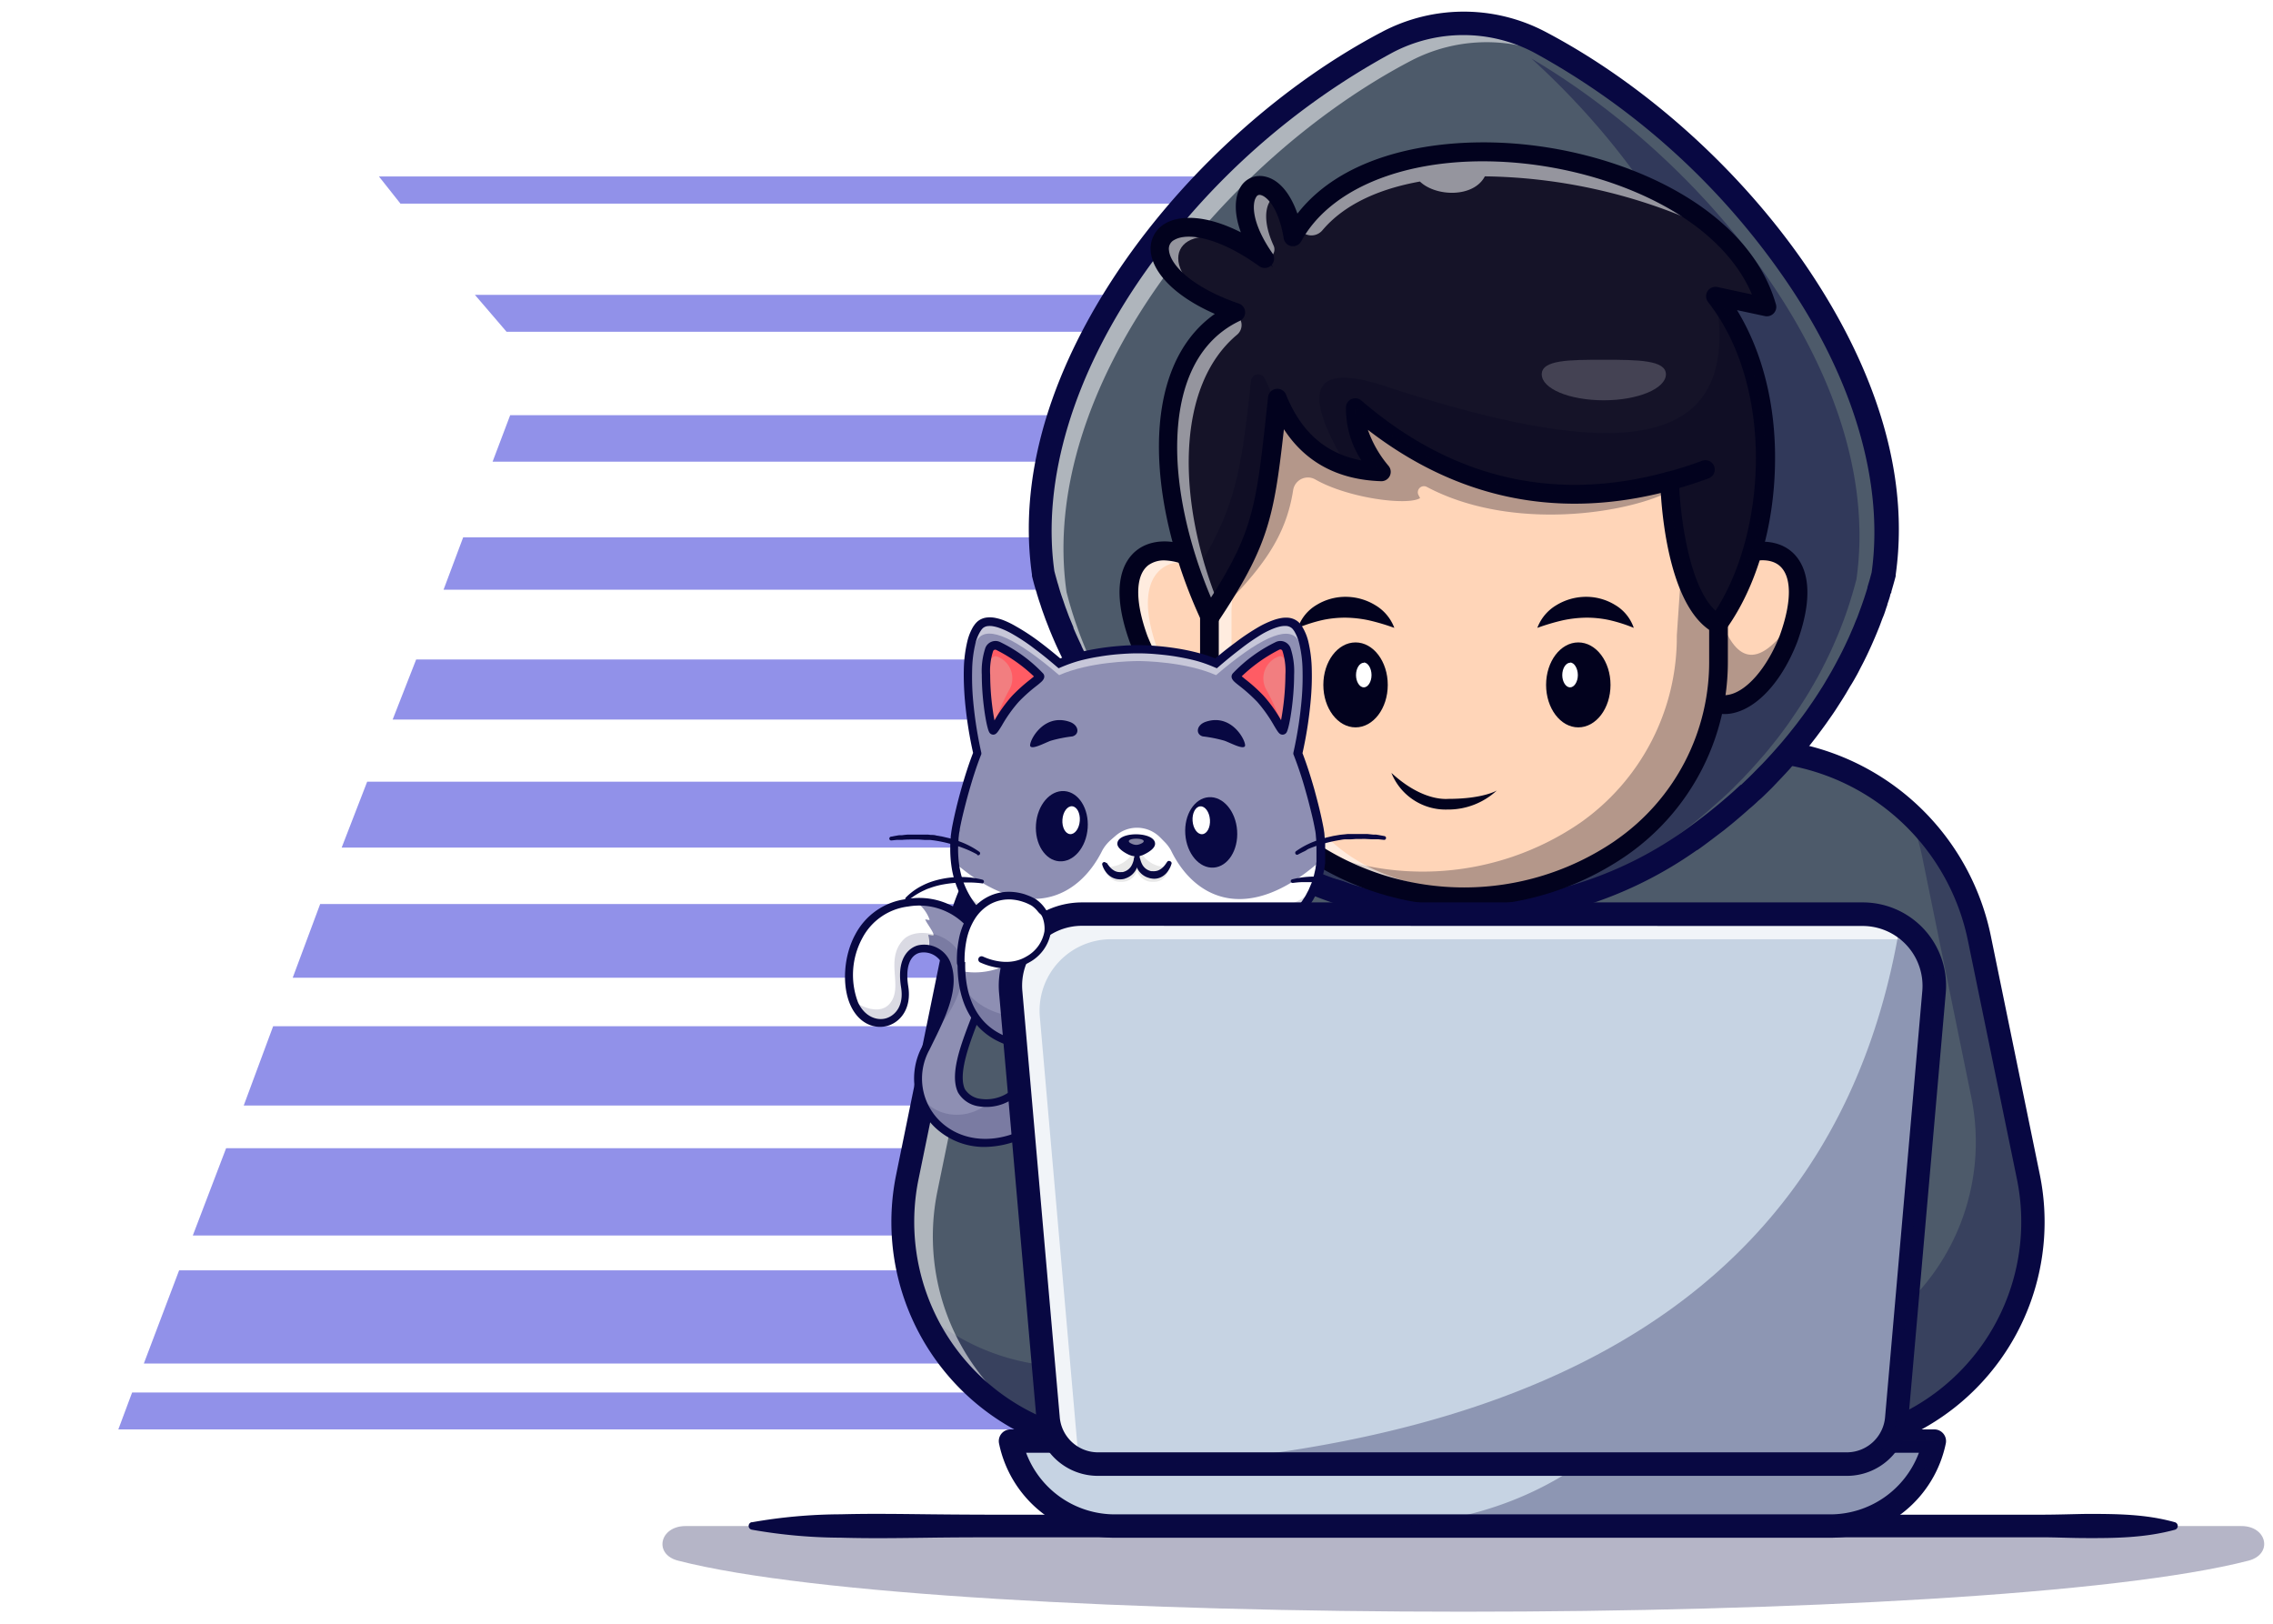 <svg id="Layer_4" data-name="Layer 4" xmlns="http://www.w3.org/2000/svg" xmlns:xlink="http://www.w3.org/1999/xlink" viewBox="0 0 350 250"><defs><style>.cls-1{mask:url(#mask);filter:url(#luminosity-noclip-2);}.cls-2{mix-blend-mode:multiply;fill:url(#linear-gradient);}.cls-3{fill:#9191e9;}.cls-4{opacity:0.3;}.cls-5{fill:#080842;}.cls-6{fill:#4d5a6a;}.cls-7{opacity:0.55;}.cls-8{fill:#fff;}.cls-9{opacity:0.4;}.cls-10{fill:#ffd5b8;}.cls-11{fill:#02021e;}.cls-12{fill:#151328;}.cls-13{opacity:0.2;}.cls-14{fill:#fefefe;}.cls-15{fill:#8e8fb3;}.cls-16{opacity:0.15;}.cls-17,.cls-24{opacity:0.5;}.cls-18{fill:#f27e80;}.cls-19{fill:#ff5c64;}.cls-20{fill:#e8e8e8;}.cls-21{fill:#686868;}.cls-22{fill:#61619b;}.cls-23{mask:url(#mask-2);}.cls-24{fill:url(#linear-gradient-2);}.cls-25{fill:#c6d3e3;}.cls-26{opacity:0.75;}.cls-27{fill:none;stroke:#080842;stroke-linecap:round;stroke-linejoin:round;}.cls-28{filter:url(#luminosity-noclip);}</style><filter id="luminosity-noclip" x="129.63" y="-8317" width="193.79" height="32766" filterUnits="userSpaceOnUse" color-interpolation-filters="sRGB"><feFlood flood-color="#fff" result="bg"/><feBlend in="SourceGraphic" in2="bg"/></filter><mask id="mask" x="129.63" y="-8317" width="193.79" height="32766" maskUnits="userSpaceOnUse"><g class="cls-28"/></mask><linearGradient id="linear-gradient" x1="226.53" y1="78.3" x2="225.51" y2="225.83" gradientUnits="userSpaceOnUse"><stop offset="0"/><stop offset="1" stop-color="#fff"/></linearGradient><filter id="luminosity-noclip-2" x="129.63" y="77.63" width="193.79" height="147.81" filterUnits="userSpaceOnUse" color-interpolation-filters="sRGB"><feFlood flood-color="#fff" result="bg"/><feBlend in="SourceGraphic" in2="bg"/></filter><mask id="mask-2" x="129.63" y="77.63" width="193.79" height="147.81" maskUnits="userSpaceOnUse"><g class="cls-1"><polygon class="cls-2" points="284.34 225.44 169.11 225.44 129.63 77.63 323.43 79.31 284.34 225.44"/></g></mask><linearGradient id="linear-gradient-2" x1="226.53" y1="78.3" x2="225.51" y2="225.83" gradientUnits="userSpaceOnUse"><stop offset="0" stop-color="#40e6ff"/><stop offset="1" stop-color="#40e6ff"/></linearGradient></defs><path class="cls-3" d="M18.22,220.08l2.12-5.68h238l-2.11,5.68Zm9.36-24.49h238l-5.73,14.34H22.15Zm7.24-18.81h238l-5.13,13.44h-238ZM42.06,158H161.81L157,170.21H37.53Zm107.76-7.46H45.07l4.23-11.35H287.61l-3.32,8.36H151ZM56.54,120.35H226.85l-3.92,10.15H52.61Zm204.7-89H61.66l-3.31-4.18h204.7ZM64.08,101.54h170l-3.62,9.25h-170Zm7.24-18.81H240.07l-2,8.06H68.3ZM73.13,45.4H255.81l-2.11,5.68H78Zm5.43,18.52h170l-2.71,7.16h-170Z"/><g class="cls-4"><path class="cls-5" d="M104.39,240.28c40.61,10.49,201.26,10.49,241.87,0,3.76-1,2.84-5.32-1.12-5.32H105.51C101.55,235,100.63,239.31,104.39,240.28Z"/></g><path class="cls-5" d="M115.76,234.38a80.18,80.18,0,0,1,13.69-1.23c4.57-.12,9.13-.05,13.7,0s9.13.07,13.7.06h157.5c2.28,0,4.56-.08,6.85-.12,4.56,0,9.13,0,13.69,1.28a.6.6,0,0,1,.42.74.59.59,0,0,1-.42.42c-4.56,1.24-9.13,1.3-13.69,1.28-2.29,0-4.57-.12-6.85-.12H156.85c-4.57,0-9.14,0-13.7.06s-9.13.13-13.7,0a80.18,80.18,0,0,1-13.69-1.23.59.59,0,0,1,0-1.16Z"/><path class="cls-6" d="M281.8,222.58l.72-.09a34.6,34.6,0,0,0,29.81-41.31l-7.56-36.83a36.13,36.13,0,0,0-35.4-28.87H182.68a36.13,36.13,0,0,0-35.4,28.87l-7.56,36.83a34.6,34.6,0,0,0,29.81,41.31l.72.09Z"/><path class="cls-5" d="M281.81,222.86H170.25l-.75-.09a34.88,34.88,0,0,1-30.05-41.65L147,144.29a36.55,36.55,0,0,1,35.67-29.09h86.69A36.55,36.55,0,0,1,305,144.29l7.56,36.83a34.88,34.88,0,0,1-30.05,41.65Zm-99.13-107.1a36,36,0,0,0-35.13,28.65L140,181.24a34.32,34.32,0,0,0,29.58,41l.72.09H281.78l.7-.08a34.32,34.32,0,0,0,29.58-41l-7.56-36.83a36,36,0,0,0-35.13-28.65Z"/><g class="cls-4"><path class="cls-5" d="M282.52,222.5l-.72.08H170.25l-.71-.08a34.6,34.6,0,0,1-27.81-20.92,34.39,34.39,0,0,0,19,8.6l.72.08H273l.72-.08a34.59,34.59,0,0,0,29.81-41.31L296,132a36.47,36.47,0,0,0-2.24-7.1,36,36,0,0,1,11,19.41l7.56,36.83A34.61,34.61,0,0,1,282.52,222.5Z"/></g><g class="cls-7"><path class="cls-8" d="M287.2,120.19A35.86,35.86,0,0,0,274,117.68h-86.7a36.12,36.12,0,0,0-35.39,28.87l-7.56,36.83a34.59,34.59,0,0,0,16.72,37,34.62,34.62,0,0,1-21.32-39.2l7.56-36.83a36.13,36.13,0,0,1,35.39-28.87h86.7A36,36,0,0,1,287.2,120.19Z"/></g><path class="cls-5" d="M281.8,224.38H170l-.72-.09A36.41,36.41,0,0,1,138,180.82L145.52,144a38.07,38.07,0,0,1,37.16-30.31h86.69A38.07,38.07,0,0,1,306.53,144l7.56,36.83a36.41,36.41,0,0,1-31.36,43.46l-.72.09Zm-111.44-3.6H281.69l.62-.07a32.82,32.82,0,0,0,28.26-39.17L303,144.71a34.46,34.46,0,0,0-33.64-27.43H182.68A34.46,34.46,0,0,0,149,144.71l-7.56,36.83a32.82,32.82,0,0,0,28.27,39.17Z"/><path class="cls-6" d="M290.06,88.28c-.1.42-.22.84-.33,1.26l-.27.94-.11.35c-.07.26-.15.52-.23.77s-.21.65-.32,1c-.05.14-.1.28-.14.42-.16.47-.32.93-.5,1.39s-.37,1-.57,1.49-.39,1-.6,1.48-.42,1-.64,1.46-.43.92-.65,1.39l-.09.18c-.2.43-.42.85-.64,1.28l0,0c-.24.48-.48.94-.74,1.41s-.6,1.09-.92,1.63l-.66,1.12,0,0c-.27.46-.55.91-.84,1.36-.48.75-1,1.49-1.48,2.23l-.68,1-.58.8c-.3.4-.59.8-.89,1.19l-.89,1.14-.51.62-.32.4-.6.72-1.69,1.92c-.28.31-.57.62-.86.92l-.63.67c-.3.32-.59.62-.89.92l-1.32,1.31c-.36.35-.72.69-1.09,1a1.1,1.1,0,0,1-.16.15c-.37.36-.75.7-1.13,1-.7.63-1.42,1.24-2.14,1.85l-.55.45-1.11.9q-2,1.56-4,3l-.08.06A60.23,60.23,0,0,1,243,137.89a62.85,62.85,0,0,1-6.33,1.56A60.67,60.67,0,0,1,208.16,138a60,60,0,0,1-17.75-8.58l-1.29-.92-.13-.1-1.27-1-1.32-1h0l-1.29-1-1.27-1.07-1.24-1.09-1.22-1.11c-.4-.38-.8-.75-1.19-1.14s-.79-.76-1.17-1.15l-1.15-1.17c-.37-.41-.75-.81-1.13-1.21l-1.07-1.2-.82-1c-.78-.93-1.55-1.88-2.29-2.84-.3-.4-.61-.79-.9-1.19,0,0-.07-.11-.11-.15-.2-.27-.4-.55-.59-.83-.45-.62-.88-1.24-1.3-1.88-.23-.35-.47-.7-.69-1-.34-.54-.68-1.07-1-1.62-.22-.38-.46-.77-.68-1.16-.32-.54-.62-1.1-.93-1.66l-.66-1.26c-.22-.42-.43-.85-.64-1.29l-.09-.18c-.45-.93-.88-1.87-1.28-2.81a1,1,0,0,1-.05-.12q-.3-.71-.57-1.41c-.2-.49-.39-1-.57-1.49s-.37-1-.54-1.51-.25-.75-.37-1.13-.19-.6-.28-.9c0-.13-.08-.27-.11-.4-.09-.29-.18-.58-.26-.87s-.23-.87-.34-1.3c-4.49-31.65,24.29-66.75,53-81.81a25.2,25.2,0,0,1,23.37,0c.65.34,1.29.7,1.94,1.07h0C267.05,23.7,294.45,57.34,290.06,88.28Z"/><g class="cls-9"><path class="cls-5" d="M236.38,139.39c.82-.21,1.63-.44,2.44-.68A60.18,60.18,0,0,0,256,130.34l.08-.05c1.37-1,2.7-2,4-3l1.12-.9.54-.45c.73-.61,1.44-1.22,2.14-1.85.38-.34.76-.68,1.13-1l.17-.15,1.08-1c.44-.43.89-.87,1.32-1.31s.6-.6.9-.91l.63-.68c.29-.3.57-.61.85-.92.57-.63,1.14-1.28,1.69-1.92l.61-.72.32-.4c.17-.2.33-.41.5-.62.3-.38.6-.75.89-1.13l.89-1.2.58-.8.68-1c.51-.74,1-1.48,1.48-2.23.29-.45.57-.9.85-1.35,0,0,0,0,0,0l.65-1.12c.32-.54.63-1.09.93-1.64s.5-.93.73-1.4l0,0c.22-.43.44-.85.64-1.28l.09-.18c.23-.46.44-.93.65-1.39s.44-1,.64-1.46.42-1,.61-1.48.39-1,.57-1.49.33-.92.49-1.39c.05-.14.1-.28.14-.42.11-.33.22-.65.32-1s.16-.51.23-.77a2.35,2.35,0,0,0,.11-.35l.27-.94c.12-.42.23-.84.34-1.26C290.2,58.54,263.52,25.34,235.79,9c19.51,17.74,34.27,42.6,31,65.93-.11.42-.22.84-.34,1.26l-.27.94a2.35,2.35,0,0,1-.11.35c-.07.26-.15.52-.23.77s-.21.65-.32,1c0,.14-.09.28-.14.42-.16.47-.32.93-.49,1.39s-.37,1-.57,1.49-.4,1-.61,1.48-.42,1-.64,1.46-.42.93-.65,1.39l-.09.18c-.2.43-.42.85-.64,1.28l0,0c-.23.47-.48.93-.73,1.4s-.61,1.1-.93,1.63c-.21.38-.43.75-.66,1.13a0,0,0,0,0,0,0c-.28.45-.56.9-.85,1.35-.48.75-1,1.49-1.48,2.23l-.68,1-.58.8-.89,1.2c-.29.38-.59.75-.89,1.13-.17.21-.33.42-.5.62l-.33.4-.6.72c-.55.64-1.12,1.29-1.69,1.92-.28.31-.56.62-.85.92l-.63.68-.9.91c-.43.44-.88.88-1.32,1.31s-.72.69-1.08,1a1.14,1.14,0,0,1-.17.15c-.37.36-.75.7-1.13,1-.7.63-1.41,1.24-2.14,1.85l-.54.45-1.12.9c-1.31,1-2.64,2-4,3l-.08,0a60.18,60.18,0,0,1-17.14,8.37,63,63,0,0,1-6.34,1.56,60.51,60.51,0,0,1-10.73,1.07,60.51,60.51,0,0,0,10.73-1.07l.31-.06c-1.29.34-2.6.63-3.9.88a60.69,60.69,0,0,1-23.68-.2l-.27-.21,1.29,1,1.27,1,.13.1,1.29.92A60,60,0,0,0,207.56,138a60.67,60.67,0,0,0,28.52,1.41c1.11-.21,2.22-.46,3.33-.73C238.41,139,237.4,139.19,236.38,139.39Z"/></g><g class="cls-7"><path class="cls-8" d="M249.24,14.63q-3.33-2.25-6.69-4.19h0c-.65-.37-1.29-.73-1.94-1.07a25.22,25.22,0,0,0-23.38,0c-28.75,15.05-57.53,50.16-53,81.81.12.43.23.87.35,1.3s.16.58.25.87l.12.4c.09.3.18.6.28.9s.24.76.37,1.13.35,1,.53,1.5.37,1,.57,1.5.38.94.58,1.41a1,1,0,0,0,.05.12c.4.94.82,1.88,1.28,2.81a.76.76,0,0,0,.09.18c.2.43.42.87.64,1.29l.66,1.26c.3.56.61,1.12.92,1.66l.69,1.16c.33.55.67,1.08,1,1.62q.33.52.69,1c.42.64.85,1.26,1.29,1.88.19.28.39.55.6.82a.83.83,0,0,0,.11.15c.29.41.59.8.89,1.2.75,1,1.51,1.91,2.3,2.84l.82,1c.35.4.71.8,1.07,1.19s.75.81,1.13,1.22l1.14,1.17,1.17,1.15c.4.39.8.76,1.2,1.13s.81.75,1.22,1.12l1.24,1.08,1.27,1.08,1.28,1h0l1.31,1,1.18.88c-.49-.32-1-.66-1.48-1l-1.29-.93-.13-.1-1.27-1-1.32-1h0l-1.29-1c-.43-.35-.85-.71-1.27-1.07l-1.24-1.09L182,123c-.4-.38-.8-.75-1.19-1.14s-.79-.76-1.17-1.15l-1.15-1.17-1.13-1.21-1.07-1.2-.82-1c-.78-.93-1.55-1.88-2.29-2.84-.3-.4-.61-.79-.9-1.19l-.11-.15c-.21-.27-.4-.55-.59-.82-.45-.63-.88-1.25-1.3-1.89-.23-.34-.47-.7-.69-1-.34-.54-.68-1.07-1-1.61-.22-.39-.46-.78-.69-1.17s-.61-1.1-.92-1.66l-.66-1.26c-.22-.42-.44-.85-.64-1.29a.76.76,0,0,1-.09-.18c-.45-.92-.88-1.87-1.28-2.81a.61.61,0,0,1-.05-.12c-.2-.47-.39-.94-.58-1.41s-.38-1-.56-1.49-.37-1-.54-1.51-.25-.75-.37-1.13-.19-.59-.28-.89l-.12-.41c-.09-.29-.17-.58-.25-.87s-.23-.86-.34-1.3c-4.49-31.65,24.29-66.76,53.05-81.81a25.2,25.2,0,0,1,23.37,0c.65.34,1.29.7,1.94,1.07h0A110.52,110.52,0,0,1,249.24,14.63Z"/></g><path class="cls-5" d="M225.32,142.31a62.21,62.21,0,0,1-35.94-11.38c-.44-.31-.88-.62-1.31-.94a.18.18,0,0,1-.07-.05l-.09-.06-1.28-1-1.26-1-.1-.08-1.25-1c-.49-.39-.92-.76-1.35-1.13l-1.27-1.11-.06,0-1.19-1.09c-.4-.38-.81-.76-1.21-1.16s-.81-.77-1.2-1.18l-1.17-1.19-1.15-1.23-1.11-1.24-.83-1c-.82-1-1.61-1.95-2.35-2.9l-.2-.27c-.23-.3-.47-.61-.69-.93l-.12-.15-.64-.89q-.72-1-1.32-1.92c-.24-.35-.48-.72-.71-1.09-.34-.53-.69-1.08-1-1.64l-.22-.35-.49-.83c-.31-.54-.6-1.08-.9-1.62l0-.08c-.24-.45-.47-.88-.69-1.31s-.43-.84-.63-1.27l-.14-.28c-.48-1-.9-1.91-1.26-2.78a1.45,1.45,0,0,1-.11-.25c-.2-.47-.39-.93-.57-1.4s-.4-1-.59-1.54-.37-1-.54-1.54-.26-.76-.38-1.15-.19-.62-.29-.93c0-.13-.09-.29-.13-.44l-.26-.89c-.11-.42-.23-.86-.34-1.31a.71.71,0,0,1,0-.2c-2.72-19.17,6.31-36.9,14.36-48.41,10.18-14.54,24.62-27.38,39.63-35.24a27,27,0,0,1,25,0c15,7.86,29.45,20.7,39.63,35.24,8,11.51,17.08,29.24,14.37,48.41,0,.07,0,.13,0,.2-.11.42-.23.86-.35,1.28l-.31,1.08c0,.09,0,.18-.08.28s-.11.37-.17.56l-.06.2c-.1.32-.21.63-.31.94l0,.07-.16.45c-.15.47-.32,1-.51,1.44s-.37,1-.58,1.52-.4,1-.62,1.51-.43,1-.66,1.51-.43.94-.66,1.42l-.1.2c-.2.42-.42.86-.66,1.31s-.5,1-.76,1.46-.63,1.14-1,1.7l-.66,1.13h0l0,0c-.28.46-.57.93-.87,1.39-.52.82-1,1.57-1.51,2.28l-.7,1-.59.81-.91,1.22-.91,1.17-.53.64-.94,1.14c-.57.66-1.15,1.32-1.73,2l-.85.92-.66.7c-.33.34-.63.66-.95,1s-.87.87-1.32,1.31-.73.7-1.1,1a1.89,1.89,0,0,1-.2.2c-.38.35-.75.69-1.14,1-.74.67-1.48,1.3-2.18,1.89l-.54.45-1.15.93c-1.33,1-2.71,2.08-4.1,3.06l-.06,0h0A62.27,62.27,0,0,1,225.32,142.31Zm-35.1-15.2,1.23.89a58.89,58.89,0,0,0,67.67.05h0l.08-.06c1.33-.94,2.66-1.93,3.93-2.94l1.09-.88.53-.44c.68-.57,1.39-1.18,2.1-1.81l1.09-1a.39.39,0,0,1,.1-.08l0,0,.06,0,1.05-1c.43-.42.86-.85,1.28-1.28s.59-.6.88-.89l.63-.67.81-.88c.57-.63,1.13-1.27,1.67-1.9l.9-1.08.49-.62c.29-.36.58-.72.87-1.1l.87-1.16.57-.78c.22-.32.44-.62.65-.94.48-.68.95-1.39,1.45-2.18.28-.44.56-.87.82-1.32l0,0h0c.21-.36.43-.72.64-1.09.32-.54.61-1.07.9-1.6l.72-1.36,0,0c.21-.41.42-.81.61-1.22l.11-.22.62-1.32c.22-.48.43-1,.62-1.42s.4-1,.59-1.43.38-1,.55-1.45.33-.91.48-1.35l.17-.49c.09-.29.19-.58.28-.87l.07-.22.15-.5,0-.12a.78.78,0,0,0,.05-.14l.3-1c.1-.36.2-.75.3-1.12,1.95-14-2.94-30.27-13.77-45.75A112.17,112.17,0,0,0,236.18,8.07a23.4,23.4,0,0,0-21.71,0,112.17,112.17,0,0,0-38.35,34.11C165.29,57.66,160.4,73.9,162.35,87.92c.1.4.21.79.32,1.18s.15.56.24.83.08.27.11.38c.09.32.18.61.27.9s.24.73.37,1.09.33,1,.51,1.46.36,1,.55,1.45.38.92.57,1.38v0a1,1,0,0,0,0,.1c.36.85.76,1.74,1.24,2.73l0,.07a.54.54,0,0,1,.07.13c.19.41.4.82.61,1.22s.43.84.65,1.25l0,.06c.28.52.57,1,.86,1.55l.46.79.21.35c.32.52.64,1,1,1.56q.33.52.66,1c.39.59.8,1.18,1.27,1.84.19.27.37.53.56.78l.06.07,0,0,.12.14c.21.3.44.6.67.9l.19.25c.69.9,1.45,1.84,2.24,2.77l.79.92,1,1.18,1.11,1.19,1.1,1.12c.39.4.77.77,1.15,1.13l1.17,1.12c.39.36.76.7,1.15,1l.05,0L185,123l1.24,1,1.19,1,.08.06,1.29,1,1.2.9ZM188,129.9h0Zm80.13-9.1h0Zm-102.72-24Zm-.11-.28Zm124.81-8.24h0Z"/><path class="cls-10" d="M275.7,97.36c-.11.34-.23.68-.36,1-3.33,8.54-9.87,13.09-13.82,7.94l2.36-11.6,1.6-7.88C271.66,82.63,279.89,84.52,275.7,97.36Z"/><path class="cls-11" d="M265.47,108.71a5.15,5.15,0,0,1-4.12-2.25l-.06-.08,4-19.66.07,0c3.37-2.3,7.17-2.7,9.44-1,1.49,1.11,3.6,4.11,1.1,11.75h0c-.11.34-.23.68-.35,1-2.23,5.71-5.91,9.71-9.37,10.2A4.24,4.24,0,0,1,265.47,108.71Zm-3.72-2.44a4.6,4.6,0,0,0,4.37,2c3.31-.47,6.85-4.37,9-9.93q.19-.51.36-1h0c1.78-5.47,1.45-9.47-.95-11.27-2.12-1.59-5.67-1.2-8.87,1Z"/><g class="cls-4"><path class="cls-11" d="M275.7,97.36c-.11.34-.23.68-.36,1-3.33,8.54-9.87,13.09-13.82,7.94l2.36-11.6.88-.07q3.6,11.27,10.46,2Z"/></g><path class="cls-11" d="M265.48,109.94a6.41,6.41,0,0,1-5.11-2.73,1.49,1.49,0,0,1-.27-1.17l4-19.48a1.41,1.41,0,0,1,.6-.9c3.85-2.63,8.25-3,10.95-.91,1.8,1.4,4.35,5.1,1.08,14.13-2.43,6.23-6.39,10.43-10.34,11A6.62,6.62,0,0,1,265.48,109.94Zm-2.41-4A3.19,3.19,0,0,0,266,107c2.84-.4,6.07-4.08,8.05-9.15,1.92-5.31,1.87-9.27-.15-10.84-1.58-1.22-4.43-.92-7.07.7Z"/><path class="cls-10" d="M175,97.36c.11.34.23.68.36,1,3.33,8.54,9.87,13.09,13.83,7.94l-2.37-11.6-1.6-7.88C179,82.63,170.77,84.52,175,97.36Z"/><path class="cls-11" d="M185.19,108.8a5.81,5.81,0,0,1-.72,0c-3.49-.5-7.19-4.52-9.43-10.25q-.19-.54-.36-1h0c-2.51-7.68-.37-10.72,1.13-11.84,2.3-1.73,6.14-1.33,9.54,1l.1.07,4,19.73-.09.11A5.22,5.22,0,0,1,185.19,108.8Zm-9.94-11.53.35,1c2.16,5.52,5.67,9.4,9,9.86a4.45,4.45,0,0,0,4.28-1.9L184.91,87c-3.16-2.12-6.67-2.5-8.74-.94-2.37,1.77-2.7,5.74-.92,11.18Z"/><g class="cls-7"><path class="cls-8" d="M183.81,108.36c-3.05-1-6.2-4.71-8.2-9.83-.13-.35-.25-.69-.36-1-4.19-12.83,4-14.73,10.22-10.51l0,.14C179.91,85,174.28,88,177.9,99l.35,1A20.42,20.42,0,0,0,183.81,108.36Z"/></g><path class="cls-11" d="M185.18,109.94a6.62,6.62,0,0,1-.88-.06c-4-.57-7.91-4.77-10.33-11-3.28-9.07-.73-12.77,1.08-14.17,2.69-2.09,7.09-1.73,10.94.91a1.41,1.41,0,0,1,.6.9l4,19.48a1.45,1.45,0,0,1-.27,1.17A6.41,6.41,0,0,1,185.18,109.94Zm-5.86-23.66a4.11,4.11,0,0,0-2.51.75c-2,1.57-2.07,5.53-.13,10.87,2,5,5.2,8.72,8,9.12a3.18,3.18,0,0,0,2.88-1.09l-3.71-18.2A9,9,0,0,0,179.32,86.28Z"/><path class="cls-10" d="M264.61,95v6.67a34.88,34.88,0,0,1-14.94,28.83c-.13.1-.27.18-.4.27a42.86,42.86,0,0,1-47.7,0l-.4-.28a34.89,34.89,0,0,1-14.94-28.83V95s0-.42.07-1.19c.36-6.09,2-33.39,2.23-34.09C197.11,36.65,282.89,42.31,264.61,95Z"/><path class="cls-11" d="M225.42,138.38a43.11,43.11,0,0,1-24-7.33l-.37-.25a35.17,35.17,0,0,1-15.11-29.11V95s0-.44.07-1.21c.59-10,2-33.46,2.25-34.17,2.25-6.06,9.89-10.55,20.95-12.32a70.2,70.2,0,0,1,33.26,3.09c10.14,3.64,32.61,15.28,22.45,44.66v6.62a35.14,35.14,0,0,1-15.07,29.08l-.15.11-.24.16A43.13,43.13,0,0,1,225.42,138.38Zm-6.1-91.24a63.19,63.19,0,0,0-10,.77C198.45,49.64,191,54,188.81,59.85c-.21.77-1.32,18.79-2.21,34,0,.77-.07,1.2-.07,1.2v6.65a34.56,34.56,0,0,0,14.81,28.59l.4.27a42.39,42.39,0,0,0,47.37,0l.25-.16.15-.1a34.56,34.56,0,0,0,14.8-28.59l0-6.76c10-28.92-12.09-40.37-22.07-44A69.2,69.2,0,0,0,219.32,47.14Z"/><g class="cls-4"><path class="cls-11" d="M264.61,95v6.67a34.88,34.88,0,0,1-14.94,28.83c-.13.1-.27.18-.4.27a42.86,42.86,0,0,1-47.7,0l-.4-.28c-.3-.2-.59-.41-.89-.63A42.9,42.9,0,0,0,242.86,127c.13-.1.27-.18.4-.27A34.94,34.94,0,0,0,258.2,97.84l.57-8.4C265,71.55,258.62,60.82,248,53.06,262.48,60.22,272,73.81,264.61,95Z"/></g><g class="cls-4"><path class="cls-11" d="M264.61,95v2.71c-4.31-6.35-5.14-23.67-5.14-23.67-3.77,4.09-24.93,8.81-39.78.92a.94.94,0,0,0-1.28,1.24l.26.49c-1.95,1.21-11.15,0-16.15-2.88a2.3,2.3,0,0,0-3.4,1.66C198,82.62,194.45,87.59,186.84,95c-.18-.4-.37-.79-.54-1.19.36-6.09,2-33.39,2.23-34.09C197.11,36.65,282.89,42.31,264.61,95Z"/></g><g class="cls-7"><path class="cls-8" d="M241.69,134.84a42.91,42.91,0,0,1-40.12-4l-.4-.28a34.89,34.89,0,0,1-14.94-28.83V95s2-34.49,2.3-35.28c1.8-4.85,7-8.43,13.95-10.58-5.22,2.18-9,5.33-10.55,9.35-.29.79-2.3,35.28-2.3,35.28v6.67a34.92,34.92,0,0,0,15,28.84,2.55,2.55,0,0,1,.4.27C214.34,138,229.49,138.67,241.69,134.84Z"/></g><path class="cls-11" d="M225.42,139.52A44.28,44.28,0,0,1,200.77,132l-.41-.28a36.29,36.29,0,0,1-15.57-30V94.94c2-34.68,2.29-35.45,2.39-35.7h0c5.28-14.21,35-17.32,55.67-9.9,9.84,3.53,17.29,9.13,21.54,16.2,5,8.32,5.57,18.32,1.67,29.73v6.42a36.28,36.28,0,0,1-15.57,30l-.41.28A44.22,44.22,0,0,1,225.42,139.52ZM187.67,95.07v6.62A33.41,33.41,0,0,0,202,129.34l.39.26a41.26,41.26,0,0,0,46.09,0l.38-.27a33.38,33.38,0,0,0,14.32-27.64V95a1.5,1.5,0,0,1,.08-.47c9.69-27.95-11.72-39-21.37-42.5-20.93-7.51-47.56-3.35-52,8.09C189.65,62,188.44,81.91,187.67,95.07Zm2.21-34.82Zm0,0v0Zm-1.36-.48Z"/><path class="cls-12" d="M264.16,45.6c10.82,13.83,9.48,37.89.36,50.51-7-3.85-7.43-22-7.43-22-16.51,4.49-33.22,1.75-48.36-11.3-.32,5.13,4,9.88,4,9.88a20,20,0,0,1-5.26-.81c-5.48-1.64-8.74-5.61-10.74-10.59-1.92,17.31-2,21.16-10.47,33.78-8.42-18-10-40.28,4.06-46.93-19.56-6.73-12.34-20.36,4.49-8.26C186.52,28,197,23.39,199.11,36.47,211.28,14.23,264.76,22,272,47.29l-7.83-1.68Z"/><path class="cls-11" d="M264.61,96.5l-.23-.13c-6.57-3.62-7.47-19.21-7.58-21.92-17.54,4.66-33.61.94-47.79-11.05.05,4.7,3.87,9,3.91,9l.47.52-.7,0a20.52,20.52,0,0,1-5.34-.82c-4.73-1.42-8.17-4.6-10.47-9.71l-.11,1c-1.71,15.5-2.17,19.67-10.29,31.83l-.3.44-.22-.48c-8.48-18.17-9.89-39.95,3.57-47-7.9-2.87-11-6.73-11.27-9.44A3.29,3.29,0,0,1,180,35.4c2.32-1.33,7.09-1.09,13.72,3.31-2.78-4.54-2.7-7.83-1.69-9.34a2.33,2.33,0,0,1,2.51-1.05c1.69.37,3.78,2.48,4.75,7.29C206,24.48,222.1,22,235.18,23.48c15.58,1.73,33.1,9.74,37.12,23.72l.14.49-7.55-1.62c10.5,14.2,8.68,38-.13,50.21Zm-7.23-22.83v.38c0,.18.52,17.66,7.05,21.66,8.67-12.26,10.31-36.09-.52-49.92l-.37-.49.73,0,7.3,1.56c-4.2-13.42-21.26-21.13-36.47-22.82-13.16-1.46-29.46,1.07-35.74,12.54l-.41.76-.15-.86c-.84-5.09-2.91-7.27-4.42-7.6a1.76,1.76,0,0,0-1.9.79c-1,1.49-.92,5,2.54,10l1,1.44-1.42-1c-7.07-5.09-12.14-5.42-14.34-4.16a2.71,2.71,0,0,0-1.41,2.72c.24,2.48,3.4,6.37,11.53,9.17l.7.24-.67.31c-13.66,6.48-12.43,28-4.14,46.05,7.75-11.7,8.22-15.92,9.9-31.12l.36-3.28.44,1.11c2.23,5.56,5.67,9,10.55,10.42a19.31,19.31,0,0,0,4.51.77c-1.11-1.39-3.88-5.32-3.61-9.57l0-.6.45.39c14.24,12.27,30.42,16,48.09,11.24Z"/><g class="cls-4"><path class="cls-11" d="M194.7,58.22a20.71,20.71,0,0,1,1.81,4.8c-1.75,15.81-2.15,19.82-10.28,32-.95-2-1.82-4.13-2.58-6.25,6.68-10.36,7.46-16.21,9-30.17A1.09,1.09,0,0,1,194.7,58.22Z"/></g><g class="cls-7"><path class="cls-8" d="M191.6,37.78C181,33.29,177.18,41.05,187.49,47,172.6,40.51,177.91,29.94,191.6,37.78Z"/></g><g class="cls-7"><path class="cls-8" d="M190,48.26h0a1.94,1.94,0,0,1,.49,3.27c-9.58,8-9.22,25.82-2.89,41.41-.43.66-.88,1.36-1.36,2.07C177.88,77.13,176.29,55.1,190,48.26Z"/></g><g class="cls-7"><path class="cls-8" d="M194.12,39.64l0,0C188.5,31,193.59,26.06,197,30c-1.87.28-3,3.18-.91,7.77A1.42,1.42,0,0,1,194.12,39.64Z"/></g><g class="cls-7"><path class="cls-8" d="M261.4,34.3a83.79,83.79,0,0,0-32.76-7.15c-1.73,3.32-7.55,3.15-10,.8-6.3,1.13-11.63,3.51-15,7.49a2.21,2.21,0,0,1-3.57-.22A1.51,1.51,0,0,1,200,35C210.44,21.69,245.64,20.59,261.4,34.3Z"/></g><path class="cls-11" d="M264.52,97.55a1.46,1.46,0,0,1-.7-.18c-6.36-3.51-7.78-16.47-8.09-21.47-16.43,4-31.57.72-45.1-9.72a17.45,17.45,0,0,0,3.14,5.5,1.44,1.44,0,0,1-1.07,2.41h0c-6.63-.21-11.67-2.88-15-8-1.53,13.61-2.4,18-10.19,29.7a1.44,1.44,0,0,1-2.51-.19c-8.27-17.72-9.87-38.86,2.06-47.27-6.82-3-9.59-6.77-9.86-9.55a4.44,4.44,0,0,1,2.28-4.4c2.19-1.25,6.2-1.34,11.59,1.39-1.19-3.23-.88-5.66,0-7.06a3.45,3.45,0,0,1,3.71-1.53c2.12.45,3.88,2.52,5,5.71,7.63-9.8,23-12,35.59-10.58,16,1.78,33.93,10.06,38.09,24.55a1.43,1.43,0,0,1-.34,1.38,1.45,1.45,0,0,1-1.35.43l-4.3-.92c3.91,6.4,6,14.62,5.85,23.55-.13,9.81-2.89,19.14-7.57,25.62A1.44,1.44,0,0,1,264.52,97.55Zm-7.43-24.93a1.45,1.45,0,0,1,.86.28,1.47,1.47,0,0,1,.58,1.12c.11,4.48,1.37,16.13,5.63,20C272,81.89,273.27,59.58,263,46.49a1.45,1.45,0,0,1,1.44-2.3l5.33,1.15c-5-11.77-20.71-18.56-34.8-20.13-16.08-1.78-29.66,2.9-34.61,11.95a1.46,1.46,0,0,1-1.51.73,1.43,1.43,0,0,1-1.18-1.19c-.81-4.85-2.67-6.48-3.54-6.67a.58.58,0,0,0-.7.31c-.6.89-.84,3.85,2.51,8.67a1.44,1.44,0,0,1-2,2c-6.2-4.46-11.05-5.26-13.1-4.08a1.53,1.53,0,0,0-.84,1.61c.22,2.31,3.63,5.74,10.76,8.2a1.44,1.44,0,0,1,.15,2.66c-7.54,3.58-9.4,11.74-9.62,18C181,74.7,182.9,83.57,186.47,92c6.5-10.14,7-14.31,8.57-28.85l.23-2.09A1.44,1.44,0,0,1,198,60.7c2.33,5.81,6.14,9.16,11.62,10.18a14.61,14.61,0,0,1-2.37-8.21,1.42,1.42,0,0,1,.88-1.24,1.44,1.44,0,0,1,1.5.24c13.93,12,29.75,15.7,47,11A1.2,1.2,0,0,1,257.09,72.62Z"/><path class="cls-11" d="M257.08,75.5a1.44,1.44,0,0,1-.37-2.84c1.79-.48,3.61-1.06,5.39-1.72a1.44,1.44,0,0,1,1,2.71c-1.87.69-3.76,1.3-5.64,1.8A1.24,1.24,0,0,1,257.08,75.5Z"/><g class="cls-4"><path class="cls-11" d="M264.52,96.11c-7-3.85-7.43-22-7.43-22-16.51,4.49-33.22,1.75-48.36-11.3-.32,5.13,4,9.88,4,9.88a20,20,0,0,1-5.26-.81c-7.9-13-4.54-16.08,6.82-12.08,31.51,10.17,54.46,11.76,49.9-14.15C275,59.43,273.64,83.49,264.52,96.11Z"/></g><g class="cls-13"><path class="cls-14" d="M256.52,57.63c0,2.19-4.28,4-9.56,4s-9.56-1.77-9.56-4,4.28-2.24,9.56-2.24S256.52,55.44,256.52,57.63Z"/></g><path class="cls-11" d="M230.48,121.71S228.41,123,223,123c-1.17.08-4.51-.11-8.75-4a9,9,0,0,0,8.63,5.64A11,11,0,0,0,230.48,121.71Z"/><path class="cls-11" d="M199.85,96.67a6.54,6.54,0,0,1,2.88-3.53,8.52,8.52,0,0,1,4.55-1.25,8.8,8.8,0,0,1,4.51,1.3,6.83,6.83,0,0,1,2.91,3.48,33.61,33.61,0,0,0-3.91-1.16,18.23,18.23,0,0,0-3.54-.41,16.54,16.54,0,0,0-3.54.35A23.79,23.79,0,0,0,199.85,96.67Z"/><path class="cls-11" d="M251.57,96.67a23.79,23.79,0,0,0-3.86-1.22,16.51,16.51,0,0,0-3.53-.35,18.25,18.25,0,0,0-3.55.41,33.61,33.61,0,0,0-3.91,1.16,6.88,6.88,0,0,1,2.91-3.48,8.8,8.8,0,0,1,4.52-1.3,8.51,8.51,0,0,1,4.54,1.25A6.54,6.54,0,0,1,251.57,96.67Z"/><ellipse class="cls-11" cx="208.73" cy="105.45" rx="4.96" ry="6.54"/><ellipse class="cls-8" cx="210" cy="103.94" rx="1.5" ry="2.2"/><path class="cls-11" d="M210,106.43c-1,0-1.8-1.09-1.8-2.49s.79-2.5,1.8-2.5,1.79,1.1,1.79,2.5S211,106.43,210,106.43Zm0-4.39c-.65,0-1.2.87-1.2,1.9s.55,1.89,1.2,1.89,1.19-.86,1.19-1.89S210.65,102,210,102Z"/><ellipse class="cls-11" cx="243.03" cy="105.45" rx="4.96" ry="6.54"/><ellipse class="cls-8" cx="241.76" cy="103.94" rx="1.5" ry="2.2"/><path class="cls-11" d="M241.76,106.43c-1,0-1.8-1.09-1.8-2.49s.79-2.5,1.8-2.5,1.8,1.1,1.8,2.5S242.77,106.43,241.76,106.43Zm0-4.39c-.65,0-1.2.87-1.2,1.9s.55,1.89,1.2,1.89,1.2-.86,1.2-1.89S242.41,102,241.76,102Z"/><path class="cls-15" d="M158.64,174c-8.18,4.69-16,.41-17.14-6.07a10,10,0,0,1,.12-4,11.56,11.56,0,0,1,.9-2.47c.35-.73.72-1.47,1.08-2.21a22.6,22.6,0,0,0,2.57-7.53,7.3,7.3,0,0,0-.43-3.28,3.58,3.58,0,0,0-1-1.4,4.07,4.07,0,0,0-1.77-.89,3.16,3.16,0,0,0-.86-.07c-1.84.07-3.52,1.74-2.84,5.9.94,5.84-5.41,7.67-7.74,2.66a7.33,7.33,0,0,1-.29-.7,2.58,2.58,0,0,0-.08-.26c-1.46-4.67.31-12.74,7.51-14.44.33-.08.68-.14,1-.19a12,12,0,0,1,1.44-.12,11.36,11.36,0,0,1,2.5.2c5.86,1.15,9.54,6.91,7.7,14.14-1,3.88-5,11.2-3.31,14.73a4.36,4.36,0,0,0,4.14,1.9h.16a6.94,6.94,0,0,0,4.37-2.07Z"/><g class="cls-16"><path class="cls-5" d="M158.64,174c-8.18,4.69-16,.41-17.14-6.07,1,3.27,6.34,5.39,10.68,1.94h.16a6.94,6.94,0,0,0,4.37-2.07Z"/></g><path class="cls-15" d="M203.34,132.52c-1.28,12.78-16.48,14.41-23.65,15.83h-9c-4.63-.92-12.62-1.92-18-6a14.32,14.32,0,0,1-3.39-3.51,13,13,0,0,1-1.6-3.28,15.33,15.33,0,0,1-.58-2.65c0-.36-.08-.73-.1-1.11a20.73,20.73,0,0,1,.12-3.56,66.78,66.78,0,0,1,2.12-8.58c.39-1.25.82-2.5,1.27-3.64-1.64-7.25-2.3-16.39.15-19.54,1.6-2.05,5.93,0,12.48,5.62,4.68-2.06,11.1-2.18,12.08-2.18s7.4.12,12.08,2.18c6.56-5.61,10.88-7.67,12.48-5.62,2.45,3.15,1.79,12.29.15,19.54a70.26,70.26,0,0,1,3.39,12.22A19.7,19.7,0,0,1,203.34,132.52Z"/><g class="cls-17"><path class="cls-8" d="M201.33,105c-.08-2.9-.56-5.33-1.6-6.67-1.6-2-5.92,0-12.48,5.62-4.68-2.06-11.09-2.18-12.08-2.17s-7.4.11-12.08,2.17c-6.55-5.61-10.88-7.67-12.48-5.62-1,1.34-1.52,3.77-1.6,6.67-.09-3.7.35-6.88,1.6-8.49,1.6-2.05,5.93,0,12.48,5.62,4.68-2.06,11.1-2.18,12.08-2.18s7.4.12,12.08,2.18c6.56-5.61,10.88-7.67,12.48-5.62C201,98.12,201.42,101.3,201.33,105Z"/></g><path class="cls-8" d="M203.34,132.52c-1.28,12.78-16.48,14.41-23.65,15.83h-9c-4.63-.92-12.62-1.92-18-6a14.32,14.32,0,0,1-3.39-3.51,13,13,0,0,1-1.6-3.28,15.33,15.33,0,0,1-.58-2.65c11.07,9.5,19.06,5.24,22.63-2a6.06,6.06,0,0,1,10.55,0C183.85,138.28,192,142.56,203.34,132.52Z"/><g class="cls-16"><path class="cls-5" d="M202.08,137.17c-4,8.57-16.2,10-22.39,11.18h-9c-4.63-.92-12.62-1.92-18-6a14.32,14.32,0,0,1-3.39-3.51,12.16,12.16,0,0,1-1-1.69,18,18,0,0,0,1.87,1.61c4.13,3.08,18.47,4.63,25,4.63S197.86,141.37,202.08,137.17Z"/></g><path class="cls-5" d="M158.65,114.9c-.33-.52,1.87-5.15,6-3.78,1.5.49,1.64,1.95.48,2.26a21.06,21.06,0,0,0-3.31.66C160.87,114.38,159,115.42,158.65,114.9Z"/><path class="cls-5" d="M191.69,114.9c.33-.52-1.87-5.15-6-3.78-1.49.49-1.63,1.95-.48,2.26a21.14,21.14,0,0,1,3.32.66C189.48,114.38,191.36,115.42,191.69,114.9Z"/><path class="cls-18" d="M156.34,107.61c-2,2.15-3.29,5.15-3.47,4.8a.73.73,0,0,1-.05-.12,33.22,33.22,0,0,1-1-8.37c0-.56,0-1,0-1.49a7.62,7.62,0,0,1,.46-2.42,1,1,0,0,1,1.33-.57,22.54,22.54,0,0,1,6.43,4.68C160.3,104.4,158.35,105.46,156.34,107.61Z"/><path class="cls-19" d="M156.34,107.61c-2,2.15-3.29,5.15-3.47,4.8a.73.73,0,0,1-.05-.12,33,33,0,0,1,2.64-6.17,3.57,3.57,0,0,0-2-5.06c-.53-.21-1.16.66-1.57,1.37a7.62,7.62,0,0,1,.46-2.42,1,1,0,0,1,1.33-.57,22.54,22.54,0,0,1,6.43,4.68C160.3,104.4,158.35,105.46,156.34,107.61Z"/><path class="cls-5" d="M152.92,113.11h0a.7.7,0,0,1-.61-.4c-.46-.88-1.14-5.18-1.13-8.79h0a11.29,11.29,0,0,1,.55-4.17,1.67,1.67,0,0,1,2.2-.93,22.66,22.66,0,0,1,6.71,4.89c.16.21.35.65-.25,1.23a10.46,10.46,0,0,1-.81.68,24.64,24.64,0,0,0-2.72,2.44,21.56,21.56,0,0,0-2.6,3.66C153.62,112.75,153.4,113.11,152.92,113.11Zm.55-1Zm-1-8.19a39.41,39.41,0,0,0,.66,7,22,22,0,0,1,2.7-3.77,25.33,25.33,0,0,1,2.86-2.57l.52-.43a23.93,23.93,0,0,0-5.82-4.09.35.35,0,0,0-.48.22,9.94,9.94,0,0,0-.44,3.64Z"/><path class="cls-18" d="M194.08,107.61c2,2.15,3.28,5.15,3.46,4.8a.33.33,0,0,0,.05-.12,33.09,33.09,0,0,0,1-8.37c0-.56,0-1,0-1.49a8,8,0,0,0-.45-2.42,1,1,0,0,0-1.34-.57,22.54,22.54,0,0,0-6.43,4.68C190.11,104.4,192.06,105.46,194.08,107.61Z"/><path class="cls-19" d="M194.08,107.61c2,2.15,3.28,5.15,3.46,4.8a.33.33,0,0,0,.05-.12,33,33,0,0,0-2.64-6.17,3.58,3.58,0,0,1,2-5.06c.53-.21,1.16.66,1.57,1.37a8,8,0,0,0-.45-2.42,1,1,0,0,0-1.34-.57,22.54,22.54,0,0,0-6.43,4.68C190.11,104.4,192.06,105.46,194.08,107.61Z"/><path class="cls-5" d="M197.49,113.11c-.48,0-.69-.36-1.31-1.39a22,22,0,0,0-2.59-3.66,25.59,25.59,0,0,0-2.72-2.44c-.35-.27-.62-.49-.82-.68-.6-.58-.41-1-.25-1.23a22.79,22.79,0,0,1,6.71-4.89,1.67,1.67,0,0,1,2.2.93,11.46,11.46,0,0,1,.56,4.17h0c0,3.61-.68,7.91-1.13,8.79a.72.72,0,0,1-.61.4Zm-6.31-9,.52.43a25.33,25.33,0,0,1,2.86,2.57,22,22,0,0,1,2.7,3.77,40.25,40.25,0,0,0,.67-7h0a10.08,10.08,0,0,0-.45-3.64.35.35,0,0,0-.48-.22A24.12,24.12,0,0,0,191.18,104.15Z"/><path class="cls-5" d="M179.64,148.07c1.93-.52,3.88-.91,5.81-1.37a57.54,57.54,0,0,0,5.68-1.6c.46-.17.92-.33,1.37-.52s.9-.38,1.35-.58c.22-.1.43-.22.65-.33a6.48,6.48,0,0,0,.64-.34l.64-.35.61-.39.31-.19.29-.22.58-.42.56-.46.28-.23.26-.25a13.17,13.17,0,0,0,1.87-2.15l.39-.6.09-.15.09-.16.16-.31.17-.32a.8.8,0,0,0,.08-.16l.07-.16.28-.66.07-.16.06-.17.11-.34c.07-.23.15-.45.21-.68l.16-.7.08-.35.05-.36.1-.71,0-.18v-.18l0-.36,0-.72c0-.24,0-.48,0-.72v-.73l-.06-.72-.06-.72-.05-.35-.07-.35c-.18-1-.4-1.93-.64-2.89s-.48-1.91-.76-2.87a56.64,56.64,0,0,0-1.85-5.61l-.07-.18,0-.18a62.2,62.2,0,0,0,1.3-8.46,40.29,40.29,0,0,0,.12-4.25,18.84,18.84,0,0,0-.51-4.14,7.07,7.07,0,0,0-.73-1.83,1.27,1.27,0,0,0-.13-.19l-.06-.09-.07-.09a.8.8,0,0,0-.13-.13l-.06-.06-.08-.05a1.44,1.44,0,0,0-.71-.25,3.45,3.45,0,0,0-.89.06,6.64,6.64,0,0,0-.94.27,13.09,13.09,0,0,0-1.86.88A32.2,32.2,0,0,0,191,99.93c-1.13.86-2.24,1.77-3.32,2.7l-.31.26-.38-.16a21.32,21.32,0,0,0-2.82-1c-1-.26-2-.46-3-.63s-2-.28-3-.37-2-.14-3-.14-2,.06-3,.14-2,.21-3,.38a29.72,29.72,0,0,0-2.95.62,22.46,22.46,0,0,0-2.83,1l-.38.16-.31-.26c-1.08-.93-2.19-1.84-3.33-2.69a29.94,29.94,0,0,0-3.52-2.35,12,12,0,0,0-1.86-.87,5.54,5.54,0,0,0-.94-.27,3.06,3.06,0,0,0-.89-.06,1.46,1.46,0,0,0-.71.24l-.07.05-.07.06-.12.14-.07.08-.06.09-.13.2a6.54,6.54,0,0,0-.73,1.82,18.84,18.84,0,0,0-.51,4.14,40.29,40.29,0,0,0,.12,4.25,62.2,62.2,0,0,0,1.3,8.46l0,.18-.07.18c-.72,1.83-1.31,3.72-1.85,5.62-.27.95-.52,1.91-.76,2.87s-.46,1.92-.64,2.88c0,.24-.08.47-.11.7s-.05.48-.08.72c0,.48-.06,1-.07,1.45a17.09,17.09,0,0,0,.2,2.87,12.8,12.8,0,0,0,2.08,5.27,14.38,14.38,0,0,0,4.15,3.92,24.66,24.66,0,0,0,5.26,2.5,49.12,49.12,0,0,0,5.68,1.58l.72.18.73.16,1.45.33c1,.23,1.94.46,2.91.74a.29.29,0,0,1,.19.36.28.28,0,0,1-.3.2h0c-2-.2-4-.46-5.93-.86a43.07,43.07,0,0,1-5.84-1.57,26.7,26.7,0,0,1-5.51-2.61,15.64,15.64,0,0,1-4.49-4.24,14,14,0,0,1-2.29-5.76,18.77,18.77,0,0,1-.22-3.08c0-.52,0-1,.07-1.54,0-.26.05-.51.08-.76s.08-.53.12-.78c.19-1,.41-2,.65-3s.49-1.94.76-2.91c.55-1.93,1.15-3.85,1.89-5.74l0,.37a62.7,62.7,0,0,1-1.34-8.63c-.11-1.45-.17-2.92-.14-4.39a20.25,20.25,0,0,1,.55-4.42,8.08,8.08,0,0,1,.87-2.18,2.2,2.2,0,0,1,.17-.25l.09-.13a.63.63,0,0,1,.11-.13,2,2,0,0,1,.24-.26l.13-.12.15-.11a2.72,2.72,0,0,1,1.31-.46,4.33,4.33,0,0,1,1.26.07,7.94,7.94,0,0,1,1.14.32,13.74,13.74,0,0,1,2.05,1,33,33,0,0,1,3.68,2.43c1.17.88,2.29,1.8,3.4,2.74l-.69-.1a23.28,23.28,0,0,1,3-1c1-.28,2-.48,3.08-.66s2.07-.3,3.11-.39,2.08-.15,3.14-.15,2.1.06,3.14.15,2.08.22,3.11.39,2.07.39,3.09.66a23.67,23.67,0,0,1,3,1l-.68.11c1.1-1,2.23-1.87,3.4-2.74a34.37,34.37,0,0,1,3.67-2.44,14.3,14.3,0,0,1,2.06-.95,7,7,0,0,1,1.13-.32,4.37,4.37,0,0,1,1.26-.08,2.74,2.74,0,0,1,1.31.47l.14.1.14.12a3,3,0,0,1,.24.26l.1.13.09.13a2.33,2.33,0,0,1,.17.26,7.92,7.92,0,0,1,.88,2.17,20.24,20.24,0,0,1,.54,4.42,40.08,40.08,0,0,1-.14,4.39,62.7,62.7,0,0,1-1.34,8.63l0-.36c.73,1.89,1.33,3.8,1.88,5.73.27,1,.52,1.94.76,2.92s.46,2,.65,3l.06.38.06.4.06.76.07.77v1.54l0,.77,0,.38,0,.2a1.37,1.37,0,0,1,0,.19l-.11.77-.06.38-.09.38-.17.76c-.07.25-.16.49-.24.74l-.12.37-.06.18-.08.18-.3.72-.08.18-.09.18-.18.34-.19.34-.09.18-.11.16-.42.66a14.7,14.7,0,0,1-2,2.34l-.29.27-.29.24-.6.5-.63.45-.31.22-.33.21-.65.41-.67.37c-.22.13-.45.24-.68.36l-.68.34c-.47.2-.93.42-1.4.6s-.95.37-1.43.54c-.95.33-1.92.63-2.89.88l-1.47.37c-.49.1-1,.21-1.48.3-2,.39-3.95.65-5.92.89h0a.28.28,0,0,1-.32-.25A.28.28,0,0,1,179.64,148.07Z"/><path class="cls-20" d="M180.07,132.94s0,3-2.67,2.83a2.4,2.4,0,0,1-2.31-1.79,2.42,2.42,0,0,1-2.32,1.79c-2.67.16-2.67-2.83-2.67-2.83l5-3.87h.05Z"/><path class="cls-8" d="M180,133s-.87,2.28-2.9,1.75c-2.3-.6-2-3.36-2-3.36H175s.27,2.76-2,3.35c-2,.52-2.89-1.75-2.89-1.75a5,5,0,1,1,9.94,0Z"/><path class="cls-20" d="M179.78,133.47a2.35,2.35,0,0,1-2.64,1.24c-2.31-.6-2-3.36-2-3.36H175s.28,2.76-2,3.35a2.35,2.35,0,0,1-2.63-1.25,3.61,3.61,0,0,0,1.28-.11,4.37,4.37,0,0,0,3.36-4.72h.15a4.37,4.37,0,0,0,3.34,4.74A3.68,3.68,0,0,0,179.78,133.47Z"/><path class="cls-5" d="M170.41,132.83a3.9,3.9,0,0,0,.25.36,3.3,3.3,0,0,0,.28.35,2.61,2.61,0,0,0,.65.52,1.71,1.71,0,0,0,.72.21,1.78,1.78,0,0,0,.39,0l.19,0,.19-.06a2,2,0,0,0,1.19-1,3.64,3.64,0,0,0,.3-.82c0-.15.06-.3.09-.45s0-.31,0-.45v0a.33.33,0,0,1,.35-.32.35.35,0,0,1,.32.28c0,.2,0,.37,0,.55a4.89,4.89,0,0,1,0,.54,3.51,3.51,0,0,1-.28,1.09,2.84,2.84,0,0,1-1.68,1.59l-.27.1-.3.05a2.44,2.44,0,0,1-.61,0,2.48,2.48,0,0,1-1.16-.4,2.88,2.88,0,0,1-.82-.81,4,4,0,0,1-.28-.48,3.65,3.65,0,0,1-.2-.53.33.33,0,0,1,.22-.41.34.34,0,0,1,.38.14Z"/><path class="cls-5" d="M180.36,133.08a2.79,2.79,0,0,1-.21.53,4,4,0,0,1-.28.48,2.88,2.88,0,0,1-.82.81,2.4,2.4,0,0,1-1.78.35,1.5,1.5,0,0,1-.29-.06l-.28-.09a2.86,2.86,0,0,1-1.67-1.6,3.49,3.49,0,0,1-.27-1.09,4.89,4.89,0,0,1,0-.54,3.55,3.55,0,0,1,.06-.55.34.34,0,0,1,.38-.28.35.35,0,0,1,.28.32v0c0,.13,0,.29,0,.44s0,.3.09.45a3.21,3.21,0,0,0,.3.82,2,2,0,0,0,1.18,1l.19.06.19,0a1.78,1.78,0,0,0,.39,0,1.71,1.71,0,0,0,.72-.21,2.56,2.56,0,0,0,.65-.51,3.07,3.07,0,0,0,.28-.35l.25-.36,0,0a.34.34,0,0,1,.46-.1A.33.33,0,0,1,180.36,133.08Z"/><path class="cls-5" d="M177.86,129.91c0,.65-.85,1.23-1.63,1.62a2.8,2.8,0,0,1-2.55,0c-.78-.39-1.63-1-1.63-1.62C172.06,127.94,177.86,128,177.86,129.91Z"/><g class="cls-17"><path class="cls-8" d="M176.11,129.52c0,.19-.34.36-.65.47a1.46,1.46,0,0,1-1,0c-.31-.12-.64-.28-.64-.47C173.81,129,176.11,129,176.11,129.52Z"/></g><path class="cls-5" d="M150.44,131.54l-.36-.19-.38-.19-.38-.18-.39-.17c-.52-.21-1.05-.42-1.59-.58a20.5,20.5,0,0,0-3.29-.8c-.28-.05-.56-.07-.84-.11l-.42,0c-.14,0-.28,0-.42,0l-.85-.06h-.85c-.57,0-1.13,0-1.7.05h-.22l-.21,0-.42,0-.86.09h0a.29.29,0,0,1-.32-.26.3.3,0,0,1,.24-.32l.87-.16.43-.07.22,0,.22,0q.43-.06.87-.09c.15,0,.3,0,.44,0h.44l.89,0,.88,0,.44,0,.45.05c.29,0,.58,0,.87.1l.88.15.86.2c.29.06.57.15.86.23s.56.19.84.29a12.64,12.64,0,0,1,3.16,1.63.29.29,0,0,1,.06.41.28.28,0,0,1-.38.08Z"/><path class="cls-5" d="M151.19,136c-.48-.06-1-.1-1.49-.12s-1,0-1.5,0a18.33,18.33,0,0,0-3,.3,11.92,11.92,0,0,0-1.43.35c-.24.07-.47.16-.71.24s-.46.17-.68.28a10.8,10.8,0,0,0-2.5,1.56h0a.29.29,0,0,1-.39-.43,9.57,9.57,0,0,1,2.56-1.85,10.57,10.57,0,0,1,1.47-.61,13.61,13.61,0,0,1,1.52-.4,14.42,14.42,0,0,1,3.13-.29,13.68,13.68,0,0,1,3.11.41.3.3,0,0,1,.22.36.3.3,0,0,1-.32.22Z"/><path class="cls-5" d="M199.56,131.06a12.64,12.64,0,0,1,3.16-1.63c.28-.1.56-.21.84-.29s.57-.17.86-.23l.86-.2.88-.15c.29-.05.58-.07.88-.1l.44-.05.44,0,.88,0,.89,0h.44c.15,0,.29,0,.44,0l.88.09.22,0,.21,0,.44.07.86.16a.29.29,0,0,1,.24.34.29.29,0,0,1-.32.24h0l-.85-.09-.43,0-.21,0h-.21c-.57,0-1.14-.08-1.71-.05h-.85l-.84.06c-.15,0-.29,0-.43,0l-.42,0c-.28,0-.56.06-.84.11a20.5,20.5,0,0,0-3.29.8c-.54.16-1.07.37-1.59.58L201,131l-.38.18-.38.19-.36.19h0a.28.28,0,0,1-.4-.1A.31.31,0,0,1,199.56,131.06Z"/><path class="cls-5" d="M199,135.38a13.68,13.68,0,0,1,3.11-.41,14.37,14.37,0,0,1,3.13.29,13.22,13.22,0,0,1,1.53.4,11,11,0,0,1,1.46.61,9.78,9.78,0,0,1,2.57,1.85.29.29,0,0,1-.4.43h0a11.08,11.08,0,0,0-2.51-1.56c-.22-.11-.45-.19-.68-.28l-.7-.24a11.63,11.63,0,0,0-1.44-.35,18.33,18.33,0,0,0-3-.3c-.5,0-1,0-1.5,0s-1,.06-1.49.12h0a.3.3,0,0,1-.33-.26A.3.3,0,0,1,199,135.38Z"/><g class="cls-16"><path class="cls-5" d="M148.31,149.75c-.36,4.36-3.36,8.05-4.71,9.5a22.6,22.6,0,0,0,2.57-7.53,7.28,7.28,0,0,0-.43-3.28,3.58,3.58,0,0,0-1-1.4,3.81,3.81,0,0,0-2.63-1c-1.84.07-3.52,1.74-2.84,5.9.94,5.84-5.41,7.67-7.74,2.66a7.33,7.33,0,0,1-.29-.7c1.18.88,4.11,2.39,5.74.59,2.29-2.55-.83-6.8,2.18-9.93C141.46,142.22,148.78,144.11,148.31,149.75Z"/></g><path class="cls-21" d="M143.71,144c-.06.06-.8-.14-.78-.06a4.94,4.94,0,0,1,0,2.19h0a.51.51,0,0,0-.17,0l-.14,0-.12,0h-.11a1.61,1.61,0,0,0-.31,0c-1.84.07-3.52,1.74-2.84,5.9.94,5.84-5.41,7.67-7.74,2.66a7.33,7.33,0,0,1-.29-.7c1.18.88,4.11,2.39,5.74.59,2.29-2.55-.83-6.8,2.18-9.93,1-1,2.78-1.24,4.56-.79A.24.24,0,0,1,143.71,144Z"/><path class="cls-8" d="M143,146.15a3.16,3.16,0,0,0-.86-.07c-1.84.07-3.52,1.74-2.84,5.9.94,5.84-5.41,7.67-7.74,2.66a7.33,7.33,0,0,1-.29-.7,2.58,2.58,0,0,0-.08-.26c-1.46-4.67.31-12.74,7.51-14.44.33-.08.68-.14,1-.19a12,12,0,0,1,1.44-.12,5.59,5.59,0,0,1,2,2.67c0,.15-.72-.14-.66,0,.2.54,1.48,2.15,1.23,2.41-.05.06-.8-.14-.78-.06A4.94,4.94,0,0,1,143,146.15Z"/><g class="cls-16"><path class="cls-5" d="M143.71,144c-.06.06-.8-.14-.78-.06a4.94,4.94,0,0,1,0,2.19h0l-.17,0-.14,0-.12,0h-.11a1.61,1.61,0,0,0-.31,0c-1.84.07-3.52,1.74-2.84,5.9.94,5.84-5.41,7.67-7.74,2.66a7.33,7.33,0,0,1-.29-.7c1.18.88,4.11,2.39,5.74.59,2.29-2.55-.83-6.8,2.18-9.93,1-1,2.78-1.24,4.56-.79A.24.24,0,0,1,143.71,144Z"/></g><path class="cls-5" d="M151.65,176.59a11,11,0,0,1-7.67-3,10.41,10.41,0,0,1-2-12.44c.13-.28.27-.55.41-.83,2-4.1,4.12-8.33,2.79-11.71a3.18,3.18,0,0,0-3.58-1.91c-1.55.42-2.2,2.34-1.75,5.14.55,3.37-1.16,5.47-3.08,6.07s-4.42-.15-5.78-3.07-1.14-7.57.7-10.95a10.32,10.32,0,0,1,7.93-5.47,11,11,0,0,1,10,3.36c2.6,2.91,3.44,7.14,2.31,11.59-.3,1.14-.84,2.56-1.41,4.07-1.36,3.55-3,8-1.94,10.26a3.33,3.33,0,0,0,2.43,1.49,6.14,6.14,0,0,0,5.3-1.84.59.59,0,1,1,.82.84,7.26,7.26,0,0,1-6.33,2.16,4.42,4.42,0,0,1-3.28-2.14c-1.32-2.75.39-7.24,1.9-11.19a40.06,40.06,0,0,0,1.36-3.94c1-4.07.3-7.9-2-10.51a9.91,9.91,0,0,0-8.93-3,9.23,9.23,0,0,0-7.07,4.87,11.89,11.89,0,0,0-.66,9.89c1.06,2.28,3,2.87,4.36,2.44s2.73-1.9,2.27-4.75c-.83-5.12,1.78-6.25,2.6-6.47a4.37,4.37,0,0,1,5,2.62c1.51,3.87-.7,8.34-2.84,12.66-.13.28-.27.55-.41.83a9.15,9.15,0,0,0,1.75,11.06c3.42,3.21,8.74,3.5,13.56.74a.59.59,0,0,1,.8.22.58.58,0,0,1-.21.8A14.72,14.72,0,0,1,151.65,176.59Z"/><g class="cls-17"><path class="cls-8" d="M197.37,168.81a3.13,3.13,0,0,0-2.88-1.95c-1.07.13-.53.78.29,1C196,168.22,197.53,169.57,197.37,168.81Z"/></g><path class="cls-15" d="M160.16,161.13c-9.4-.18-11.84-6.41-12.09-11.6a20.72,20.72,0,0,1,.39-5.05l11-1.72a6.42,6.42,0,0,0,.47,1.08c2,3.69,7.36,5.8,7.36,5.8S173.1,161.38,160.16,161.13Z"/><g class="cls-16"><path class="cls-5" d="M160.16,161.13c-7.9-.15-10.88-4.57-11.78-9.06,1.75,2.59,4.82,4.53,10,4.63,7.7.15,8.76-3.95,8.34-7.29l.55.23S173.1,161.38,160.16,161.13Z"/></g><path class="cls-8" d="M159.91,143.84a10.33,10.33,0,0,1-4.57,4.56,11.12,11.12,0,0,1-7.27,1.13,20.72,20.72,0,0,1,.39-5.05l11-1.72a4.89,4.89,0,0,0,.3.75C159.79,143.62,159.85,143.73,159.91,143.84Z"/><g class="cls-16"><path class="cls-5" d="M159.91,143.84a10.33,10.33,0,0,1-4.57,4.56h0c-1.32.59-3.43.57-4-.66-.45-1,5.65-3.25,8.43-4.24C159.79,143.62,159.85,143.73,159.91,143.84Z"/></g><path class="cls-5" d="M160.56,161.72h-.41c-4.46-.09-7.82-1.5-10-4.21-3.79-4.75-2.57-11.78-2.29-13.15a.59.59,0,0,1,1.15.24c-.26,1.27-1.4,7.84,2.06,12.17,1.93,2.42,5,3.69,9.08,3.77,3.57.07,5.94-.79,7.06-2.55,1.67-2.64.14-6.65-.35-7.78a8.78,8.78,0,0,1-8-7.33.59.59,0,0,1,1.16-.24,7.54,7.54,0,0,0,7.24,6.41h.37l.17.33c.11.23,2.73,5.6.42,9.24C166.92,160.68,164.34,161.72,160.56,161.72Z"/><path class="cls-8" d="M161,144c-1.19.9-3,.94-4.25-1.28.33,1.21.16,5-4.86,5h-.55l-3.26.48c-.23-8.92,5.88-12.15,11-9.44a5.26,5.26,0,0,1,2.15,2.59C161.64,142.44,161.67,143.51,161,144Z"/><g class="cls-16"><path class="cls-5" d="M161,144c-1.19.9-3,.94-4.25-1.28.33,1.21.16,5-4.86,5a7.48,7.48,0,0,0,3.43-2.8,24.39,24.39,0,0,0,1-2.51c.46-.28,4.39,1.39,4.93-1.07C161.64,142.44,161.67,143.51,161,144Z"/></g><path class="cls-5" d="M158.57,143.85a1.83,1.83,0,0,0,.33.11,1.73,1.73,0,0,0,.68,0,2.16,2.16,0,0,0,.68-.22l.16-.09.15-.11,0,0,0,0,0,0a.7.7,0,0,0,.08-.1,1.09,1.09,0,0,0,.17-.56,3.17,3.17,0,0,0-.09-.73,5.31,5.31,0,0,0-.69-1.49,4.44,4.44,0,0,0-1.11-1.17l-.16-.1-.17-.09-.39-.19-.39-.16-.41-.14a7.27,7.27,0,0,0-1.66-.32,6.06,6.06,0,0,0-3.24.7,6.64,6.64,0,0,0-2.42,2.32,9.74,9.74,0,0,0-1.26,3.21,15.41,15.41,0,0,0-.3,3.53h0a.59.59,0,0,1-.57.61.6.6,0,0,1-.61-.58h0a16.78,16.78,0,0,1,.32-3.8,11,11,0,0,1,1.43-3.61,7.73,7.73,0,0,1,2.85-2.71,7.15,7.15,0,0,1,3.87-.84,8.5,8.5,0,0,1,1.95.36l.47.17.45.18.45.22.23.12.23.15a5.57,5.57,0,0,1,1.42,1.49,6.19,6.19,0,0,1,.85,1.84,3.84,3.84,0,0,1,.12,1.09,2.24,2.24,0,0,1-.37,1.18,1.71,1.71,0,0,1-.22.25l-.12.11-.07.06,0,0-.23.15-.24.14a3.27,3.27,0,0,1-1.07.34"/><path class="cls-15" d="M191.6,174.87c1.81-4.59.41-12.64-.82-21.25H159.22c-1.23,8.61-2.64,16.66-.82,21.25"/><g class="cls-16"><path class="cls-5" d="M191.39,174.87c1.82-4.59.41-12.64-.82-21.25H159c-1.23,8.61-2.63,16.66-.82,21.25"/></g><path class="cls-5" d="M191.32,174.77a19.9,19.9,0,0,0,.56-5.17l0-1.32c0-.44,0-.88-.07-1.32s-.06-.88-.1-1.32l-.13-1.32c-.18-1.77-.42-3.53-.66-5.3l-.36-2.65c-.12-.89-.24-1.77-.35-2.66h0l.59.5H159.22l.58-.5h0c-.11.89-.23,1.77-.35,2.66l-.36,2.65c-.24,1.77-.48,3.53-.67,5.3s-.31,3.52-.32,5.28a19.08,19.08,0,0,0,.57,5.17v0a.3.3,0,0,1-.21.36.29.29,0,0,1-.35-.17l-.27-.64c0-.1-.09-.21-.13-.32l-.1-.33c-.06-.22-.14-.44-.19-.67l-.15-.67-.06-.34-.05-.34-.09-.68c-.05-.46-.08-.91-.11-1.37s0-.91,0-1.37,0-.9,0-1.35,0-.91.07-1.36.07-.9.11-1.35c.16-1.79.39-3.57.65-5.35.12-.88.25-1.77.39-2.65l.42-2.65h0l.08-.51h32.58l.07.51h0c.15.88.28,1.76.42,2.65s.28,1.77.4,2.65c.25,1.78.49,3.56.65,5.35l.11,1.35c0,.45.05.9.07,1.36s0,.9,0,1.35,0,.91,0,1.37-.05.91-.1,1.37l-.08.68,0,.34-.07.34-.15.68c-.05.22-.12.44-.19.66l-.11.33a2.26,2.26,0,0,1-.13.33c-.09.21-.18.42-.28.63a.29.29,0,0,1-.55-.19Z"/><path class="cls-15" d="M190.9,148.67s13.84,16.91-.86,19.24Z"/><path class="cls-5" d="M189.42,168.6l1-21.49,1,1.19c.32.39,7.89,9.74,5.61,15.73-.91,2.39-3.21,3.88-6.84,4.46Zm2-18.27-.76,16.87c2.77-.58,4.51-1.78,5.2-3.59C197.45,159.46,193.37,153.05,191.42,150.33Z"/><g class="cls-9"><path class="cls-8" d="M193.43,151.8v.12a5.31,5.31,0,0,0-5.26-4.63h-2.45a1.63,1.63,0,0,0-1.62,1.63v3h-4.82v-3a1.62,1.62,0,0,0-1.62-1.63h-9.86a1.68,1.68,0,0,0-1.67,1.68v2.95h-2.61V149a1.68,1.68,0,0,0-1.68-1.68h0a5.3,5.3,0,0,0-5.25,4.63l0-.14a5.31,5.31,0,0,1,5.27-5.84h26.33A5.3,5.3,0,0,1,193.43,151.8Z"/></g><g class="cls-16"><path class="cls-5" d="M192.26,159.86l-1.35,7.79-.55,3.16-1.09,6.3a5.87,5.87,0,0,1-5.79,4.87H166.54a5.87,5.87,0,0,1-5.79-4.87l-1.63-9.42c2.09,4.41,6.52,9.34,15.88,9.35h0c7.09,0,11.35-2.84,13.91-6.13-3.07-.07-5-2.21-4.12-8.26C185.29,159.16,190.66,159.65,192.26,159.86Z"/></g><g class="cls-9"><path class="cls-8" d="M193.07,155.19l-.27,1.55-32.36,18.6-.41-2.41,33.06-19.25A4.27,4.27,0,0,1,193.07,155.19Z"/></g><path class="cls-8" d="M193.57,165.33a4.55,4.55,0,0,1-3.53,2.58c-3.72.43-5.83-1.68-4.48-6.95a4.64,4.64,0,0,1,2.58-3,11.37,11.37,0,0,1,4.58-1A8,8,0,0,1,193.57,165.33Z"/><g class="cls-16"><path class="cls-5" d="M193.57,165.33a4.55,4.55,0,0,1-3.53,2.58c-3.72.43-5.83-1.68-4.48-6.95a4.64,4.64,0,0,1,2.58-3c-.76,1.82-1.51,4.59-.3,6.88C188.91,166.92,191.77,166.79,193.57,165.33Z"/></g><path class="cls-5" d="M192.72,157.58a9.83,9.83,0,0,0-4.89,1.32,3.84,3.84,0,0,0-1.51,1.76,2.31,2.31,0,0,0-.1.28c0,.09-.05.18-.08.29s-.1.43-.14.64a11.51,11.51,0,0,0-.2,1.29,5.54,5.54,0,0,0,.25,2.42,2.7,2.7,0,0,0,.6.94,2.79,2.79,0,0,0,.93.59,5.39,5.39,0,0,0,2.42.25c.19,0,.42-.06.63-.1l.66-.14.65-.15.31-.09.26-.09h0a.47.47,0,0,1,.38.86l-.37.16-.35.12-.67.2-.68.18c-.23,0-.45.1-.72.14a7.17,7.17,0,0,1-1.47.09,5.06,5.06,0,0,1-1.51-.3,3.79,3.79,0,0,1-1.37-.85,3.91,3.91,0,0,1-.87-1.35,6.69,6.69,0,0,1-.35-3,11,11,0,0,1,.2-1.42c0-.24.1-.47.16-.7a2.8,2.8,0,0,1,.1-.36c0-.13.08-.25.13-.38a4.72,4.72,0,0,1,.83-1.33,5.49,5.49,0,0,1,1.16-1,8.84,8.84,0,0,1,2.71-1.12,14.08,14.08,0,0,1,1.42-.25l.71-.07.74,0a.59.59,0,0,1,0,1.18Z"/><path class="cls-5" d="M188.81,161.14a6.22,6.22,0,0,0-1,.26,5.08,5.08,0,0,0-.94.45,2.75,2.75,0,0,0-.72.63,2.12,2.12,0,0,0-.24.37,2,2,0,0,0-.13.41h0a.59.59,0,0,1-.7.45.6.6,0,0,1-.45-.71.19.19,0,0,1,0-.07,3.07,3.07,0,0,1,.31-.63,3.12,3.12,0,0,1,.43-.53,3.83,3.83,0,0,1,1.07-.71,6.25,6.25,0,0,1,1.16-.37,6.56,6.56,0,0,1,1.18-.14.29.29,0,0,1,.06.58Z"/><path class="cls-5" d="M189.21,166.17a5.4,5.4,0,0,1-1.18.25,4.56,4.56,0,0,1-1.22,0,3.2,3.2,0,0,1-1.22-.49,3,3,0,0,1-.92-1h0a.59.59,0,0,1,1-.6l0,.07a2,2,0,0,0,.5.71,2.12,2.12,0,0,0,.79.45,3.61,3.61,0,0,0,1,.16,4.43,4.43,0,0,0,1-.08h0a.29.29,0,0,1,.34.23A.29.29,0,0,1,189.21,166.17Z"/><path class="cls-5" d="M159.55,155.27l.53,3a2.06,2.06,0,0,0,2,1.69h0a2,2,0,0,0,2-2.39l-.52-3a2,2,0,0,0-2-1.7h0A2,2,0,0,0,159.55,155.27Z"/><path class="cls-5" d="M162.1,160.58a2.64,2.64,0,0,1-2.6-2.18l-.53-3h0a2.62,2.62,0,0,1,2.59-3.09h0a2.63,2.63,0,0,1,2.6,2.19l.52,3a2.65,2.65,0,0,1-2.6,3.08Zm-2-5.41.53,3a1.46,1.46,0,0,0,1.44,1.2,1.43,1.43,0,0,0,1.11-.52,1.41,1.41,0,0,0,.32-1.18l-.52-3a1.45,1.45,0,0,0-1.43-1.22h0a1.46,1.46,0,0,0-1.43,1.72Z"/><circle class="cls-5" cx="161.52" cy="154.69" r="1.14"/><circle class="cls-5" cx="161.52" cy="154.69" r="0.31"/><path class="cls-22" d="M161.52,156.12a1.43,1.43,0,1,1,1.43-1.43A1.44,1.44,0,0,1,161.52,156.12Zm0-2.27a.84.84,0,0,0,0,1.68.84.84,0,0,0,0-1.68Z"/><circle class="cls-5" cx="162.11" cy="158" r="1.14"/><path class="cls-22" d="M162.11,159.43a1.43,1.43,0,1,1,1.43-1.43A1.43,1.43,0,0,1,162.11,159.43Zm0-2.27a.84.84,0,0,0,0,1.68.84.84,0,1,0,0-1.68Z"/><ellipse class="cls-5" cx="163.5" cy="127.21" rx="5.42" ry="3.99" transform="translate(24.66 280.95) rotate(-85.8)"/><ellipse class="cls-8" cx="164.94" cy="126.29" rx="2.15" ry="1.34" transform="translate(26.9 281.53) rotate(-85.8)"/><ellipse class="cls-5" cx="186.42" cy="127.21" rx="3.99" ry="5.42" transform="matrix(1, -0.07, 0.07, 1, -8.82, 14)"/><ellipse class="cls-8" cx="184.98" cy="126.29" rx="1.34" ry="2.15" transform="translate(-8.76 13.89) rotate(-4.2)"/><g class="cls-23"><polygon class="cls-24" points="284.34 225.44 169.11 225.44 129.63 77.63 323.43 79.31 284.34 225.44"/></g><path class="cls-25" d="M297.86,221.87a16.34,16.34,0,0,1-16,13.09H171.59a16.33,16.33,0,0,1-16-13.09Z"/><path class="cls-5" d="M281.85,235.26H171.59a16.69,16.69,0,0,1-16.3-13.33l-.07-.36h143l-.07.36a16.64,16.64,0,0,1-16.3,13.33ZM156,222.17a16.08,16.08,0,0,0,15.63,12.49H281.85a16,16,0,0,0,15.64-12.49Z"/><path class="cls-5" d="M281.85,236.76H171.59a18.17,18.17,0,0,1-17.76-14.53,1.8,1.8,0,0,1,1.76-2.15H297.86a1.8,1.8,0,0,1,1.76,2.15A18.19,18.19,0,0,1,281.85,236.76ZM158,223.67a14.58,14.58,0,0,0,13.62,9.49H281.85a14.59,14.59,0,0,0,13.63-9.49Z"/><g class="cls-4"><path class="cls-5" d="M297.86,221.87a16.34,16.34,0,0,1-16,13.09h-68.2c11.21-.53,21.15-3.62,29.7-9.52a26.55,26.55,0,0,1,1.89-3.57Z"/></g><path class="cls-25" d="M297.81,152.73l-5.75,65.63a7.75,7.75,0,0,1-7.73,7.08H169.11a7.75,7.75,0,0,1-7.72-7.08l-5.75-65.63a11,11,0,0,1,11-12H286.83a11,11,0,0,1,11,12Z"/><path class="cls-5" d="M284.33,225.74H169.11a8,8,0,0,1-8-7.35l-5.75-65.63a11.33,11.33,0,0,1,11.28-12.32H286.83a11.31,11.31,0,0,1,11.28,12.32h0l-5.75,65.63A8,8,0,0,1,284.33,225.74ZM166.62,141a10.73,10.73,0,0,0-10.69,11.67l5.75,65.63a7.43,7.43,0,0,0,7.43,6.8H284.33a7.42,7.42,0,0,0,7.43-6.8l5.75-65.63A10.7,10.7,0,0,0,286.83,141Z"/><g class="cls-26"><path class="cls-8" d="M296,145.61a10.9,10.9,0,0,0-4.64-1H171.12a11,11,0,0,0-11,12l5.75,65.63a7.65,7.65,0,0,0,.83,2.85,7.76,7.76,0,0,1-5.33-6.7l-5.75-65.63a11,11,0,0,1,11-12H286.83A11,11,0,0,1,296,145.61Z"/></g><path class="cls-5" d="M284.34,227.23H169.11a9.48,9.48,0,0,1-9.51-8.71l-5.76-65.63a12.82,12.82,0,0,1,12.78-13.95H286.83a12.82,12.82,0,0,1,12.78,13.95l-5.76,65.63A9.49,9.49,0,0,1,284.34,227.23ZM166.62,142.54a9.22,9.22,0,0,0-9.2,10l5.76,65.63a5.92,5.92,0,0,0,5.93,5.44H284.34a5.92,5.92,0,0,0,5.93-5.44L296,152.57a9.22,9.22,0,0,0-9.19-10Z"/><g class="cls-4"><path class="cls-5" d="M297.81,152.73l-5.75,65.63a7.75,7.75,0,0,1-7.73,7.08H180.4c63.95-5,103.53-30.87,112.16-83.09h0A11,11,0,0,1,297.81,152.73Z"/></g><path class="cls-8" d="M161.42,142.42a7.6,7.6,0,0,1-3.17,5.31c-2.41,1.54-6.14,1.6-7.11,0s1.26-4.75,3-6.15c1-.78,2.69-2.24,4.66-1.66A4.52,4.52,0,0,1,161.42,142.42Z"/><path class="cls-27" d="M160.8,140.62a5.25,5.25,0,0,1,.52,2.84,6,6,0,0,1-3.07,4.27c-3.22,1.89-6.81.12-7.11,0"/></svg>